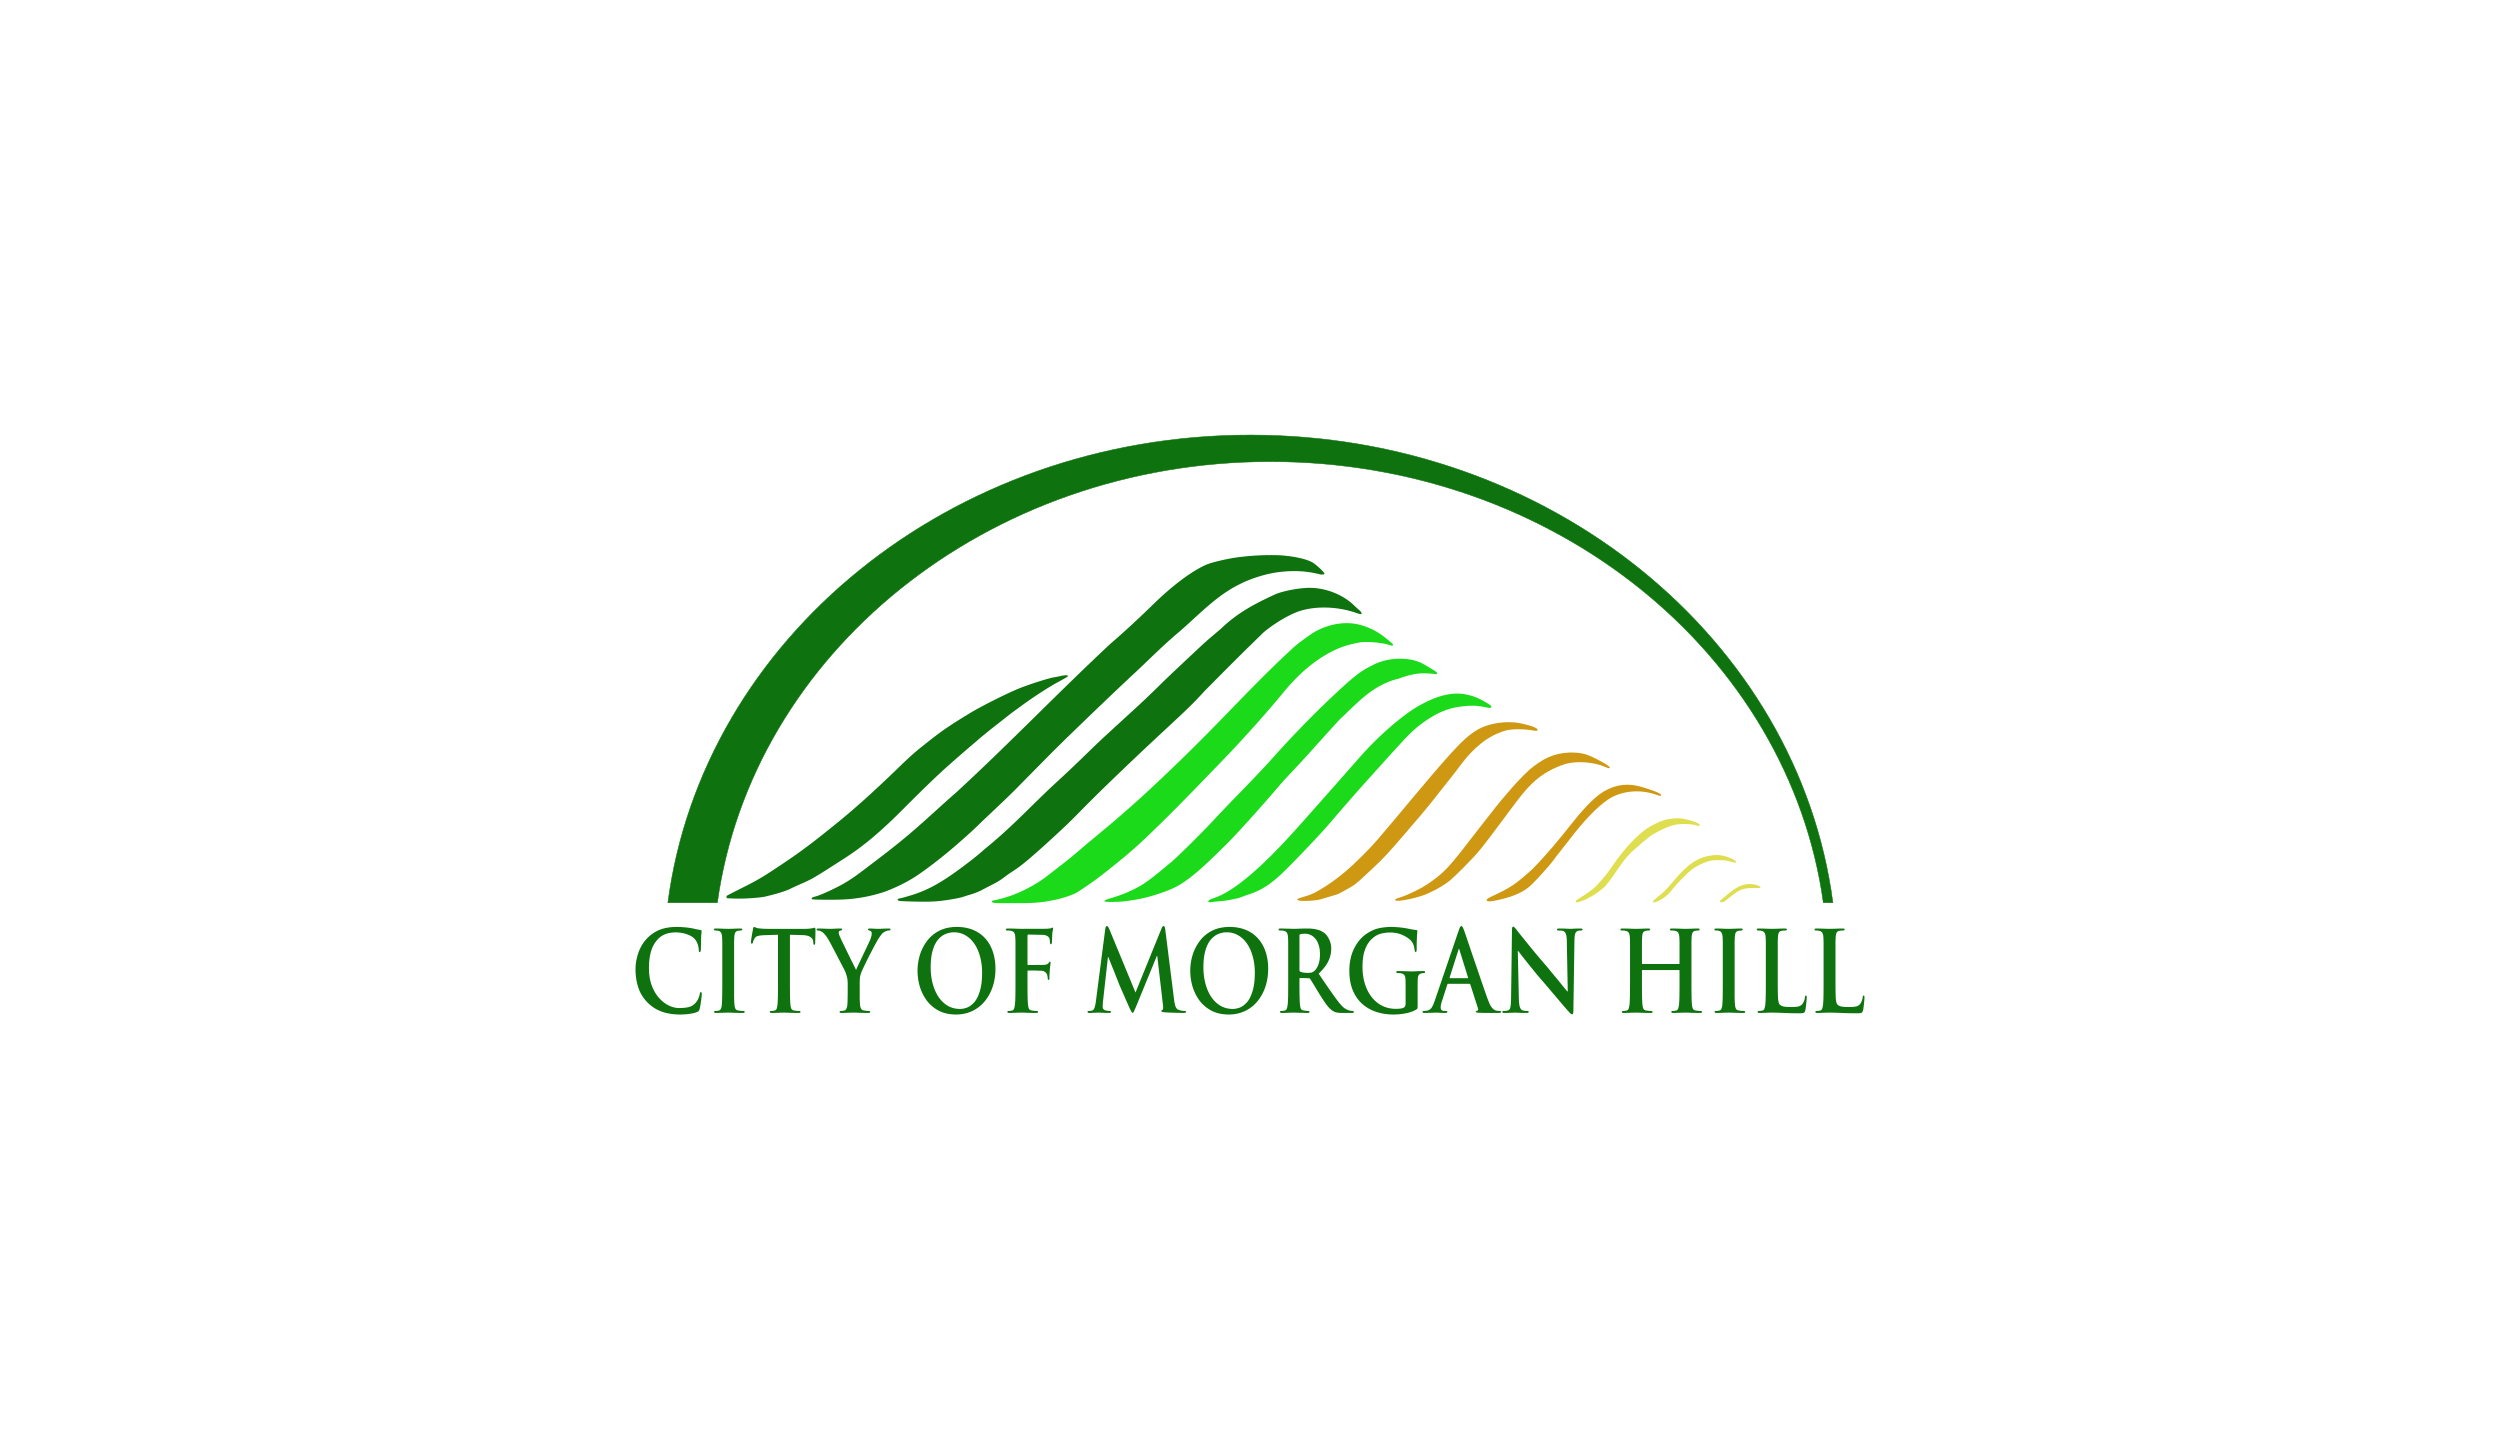 <svg xmlns="http://www.w3.org/2000/svg" height="510" width="880" xmlns:cgf="https://coding.garden/flags"><path fill="#fff" d="M0 0h880v510H0z"></path><path d="M527.126 176.441c-56.385 0-102.915 36.966-109.413 84.582h9.297c6.466-44.959 50.527-79.779 103.867-79.779s97.4 34.82 103.867 79.78h1.795c-6.498-47.617-53.028-84.583-109.413-84.583z" fill-rule="evenodd" stroke="#0e720e" stroke-width=".09" fill="#0e720e" transform="matrix(1.874 0 0 1.946 -547.7 -190.218)"></path><g fill="#0e720e"><path d="M255.907 316.152c-.115-.05-.206-.233-.203-.405.003-.173.1-.39.218-.485.117-.094 1.97-1.053 4.116-2.131 4.773-2.397 5.81-2.953 8.453-4.528 2.718-1.62 10.712-6.984 13.308-8.93 4.378-3.143 8.572-6.539 12.77-9.934 7.303-5.887 14.193-12.301 20.978-18.819 4.714-4.595 6.26-5.97 10.393-9.248 5.458-4.328 7.918-6.025 15.167-10.464 4.05-2.481 13.09-7.035 17.617-8.875 3.64-1.48 10.496-3.655 12.432-3.944a38.296 38.296 0 0 0 2.026-.404c1.947-.438 3.008-.37 2.636.169-.065.094-1.646.998-3.514 2.009-3.644 1.972-9.405 5.75-13.793 9.045-2.523 1.757-4.907 3.696-7.315 5.61-1.412 1.03-5.85 4.63-7.164 5.81a580.47 580.47 0 0 0-10.67 9.257c-3.131 2.765-9.372 8.783-15.221 14.678-8.138 8.2-14.287 13.363-21.067 17.684-3.176 2.013-6.296 4.12-9.531 6.03-3.048 1.965-6.506 3.1-9.691 4.753-2.703 1.128-5.54 1.845-8.37 2.54-1.737.427-7.141.815-10.339.743-1.665-.038-3.121-.11-3.236-.16zm63.679 1.136c-2.713-.088-3.34-.155-3.512-.377-.294-.382-.041-.566 1.037-.756.508-.09 2.369-.621 4.136-1.181 5.71-1.81 10.536-4.54 18.175-10.28 2.625-1.971 4.817-3.723 6.224-4.972.705-.626 1.684-1.454 2.176-1.84s1.484-1.228 2.205-1.87c7.37-6.257 13.993-13.372 21.087-19.948 3.276-2.974 8.527-7.946 12.043-11.403 4.254-4.169 8.88-8.352 13.057-12.171 4.177-3.82 7.544-6.912 11.738-11.052s10.286-9.785 13.929-13.212c3.642-3.426 5.392-4.76 8.114-7.106 5.652-5.428 11.61-8.55 18.451-11.719 2.688-1.322 9.064-2.549 12.885-2.48 5.644.103 11.512 2.482 15.343 6.22.652.637 1.469 1.383 1.815 1.659.648.515.947 1.11.689 1.369-.082.082-.85-.098-1.734-.406-6.343-2.208-13.587-2.522-19.417-.84-3.629 1.047-9.127 4.229-13.252 7.669-7.013 6.872-6.491 6.245-20.9 20.787-6.466 7.186-11.249 10.83-29.148 27.976-17.766 17.02-13.372 13.695-25.22 24.521-11.974 10.941-11.715 9.684-15.34 12.414-2.183 1.644-2.78 2.015-5.356 3.33a216.056 216.056 0 0 0-3.48 1.816c-.746.403-2.347 1.028-3.556 1.39s-2.405.736-2.659.832c-.917.349-4.332.994-7.22 1.365-3.13.401-6.124.466-12.31.265z"></path><path d="M285.756 316.524c-.218-.234.25-.735.778-.834 1.09-.203 3.258-1.063 6.07-2.407 4.68-2.236 7.11-3.753 11.888-7.414 4.392-3.322 8.782-6.638 13.04-10.143 6.566-5.325 12.656-11.232 19.042-16.78 18.472-16.967 35.851-35.154 54.21-52.26 5.236-4.507 10.284-9.212 15.24-14.047 6.586-6.437 13.208-11.412 18.294-13.741 2.222-1.018 8.723-2.496 12.745-2.897a87.4 87.4 0 0 1 13.468-.545c4.861.325 9.186 1.268 11.399 2.484 1.272.7 4.353 3.577 4.27 3.989-.071.36-.943.426-1.953.15-5.277-1.325-10.5-1.306-15.839-.444-4.228.76-8.864 2.326-12.436 4.202-7.872 3.966-14.014 10.57-20.644 16.351-6.11 5.069-11.642 10.815-17.505 16.175a1659.946 1659.946 0 0 0-18.595 17.763c-3.174 3.042-7.648 7.43-9.942 9.752l-9.76 9.889c-4.717 4.9-9.76 9.435-14.64 14.152-2.552 2.486-4.088 3.884-8.372 7.617-4.161 3.626-9.377 7.694-13.297 10.37-3.61 2.478-7.575 4.37-11.625 5.93a54.336 54.336 0 0 1-15.278 2.804c-3.497.14-10.391.064-10.558-.116z"></path></g><path d="M350.139 317.844c-.835-.1-1.172-.361-.897-.693a.72.72 0 0 1 .499-.23c.604.011 4.222-.974 6.352-1.729 2.674-.947 6.459-2.807 9.018-4.43 2.188-1.387 2.593-1.688 7.863-5.828 3.489-2.59 6.767-5.465 10.074-8.297 7.543-6.178 14.985-12.489 22.11-19.185a658.731 658.731 0 0 0 25.586-25.123c8.265-8.473 16.44-17.054 25.206-24.976 1.814-1.534 5.387-4.105 6.908-4.973 4.922-2.808 10.82-3.736 15.71-2.472 2.628.679 5.085 1.776 7.25 3.237 1.595 1.078 4.567 3.534 4.563 3.773-.008.393-.429.438-1.29.138-2.6-.906-8.432-1.364-10.872-.855-3.422.715-5.076 1.2-7.379 2.163-7.408 3.268-13.65 8.788-18.846 15.088-6.78 8.223-13.918 16.143-21.267 23.82-7.457 7.708-14.862 15.451-22.523 22.942-7.285 7.116-9.902 9.455-16.548 14.79-5.11 4.101-6.813 5.346-12.156 8.887-1.753 1.162-6.38 2.644-10.003 3.202-3.1.64-6.228.778-9.379.807l-6.786.017c-1.388.004-2.825-.028-3.193-.072zm38.741-.493c-.286-.308.262-.64 1.805-1.089 3.02-.88 5.546-1.83 7.983-3.008 3.93-1.897 5.883-3.31 13.994-10.118 1.828-1.534 9.938-9.548 13.567-13.406 5.445-5.789 7.479-7.926 8.91-9.362 3.217-3.23 10.542-10.95 12.549-13.226 5.911-6.704 14.497-15.567 21.029-21.708 7.735-7.272 9.975-9.04 14.052-11.096 4.565-2.456 9.744-3 14.754-1.969 2.59.778 2.762.863 7.05 3.477.829.505 1.29.895 1.286 1.088-.008.4-.256.46-1.172.286-.421-.08-1.811-.169-3.09-.198-3.137-.102-6.264.753-9.204 1.84-9.114 2.225-14.199 8.187-20.964 14.538-8.416 9.197-10.372 11.662-19.66 21.46-5.542 6.543-13.814 15.926-19.787 22.054-7.92 7.815-11.07 10.648-14.606 13.138-2.869 2.019-5.155 3.116-9.478 4.547-4.394 1.455-7.683 2.16-12.663 2.716-1.87.209-6.171.233-6.355.036zm36.458.049c-.19-.334.477-.777 1.882-1.248 7.097-2.381 16.686-10.48 29.781-25.155 7.245-8.101 14.416-16.273 21.61-24.424 6.151-7.012 13.888-13.847 19.98-17.653 5.01-2.886 10.884-5.51 16.739-4.589 2.736.458 4.757 1.195 7.268 2.652 2.313 1.342 2.65 1.652 2.234 2.05-.218.21-.44.206-1.595-.026-3.49-.7-5.011-.754-8.827-.318-4.046.462-7.646 1.82-11.569 4.365-3.706 2.403-6.16 4.582-10.19 9.048-3.455 3.755-6.857 7.562-10.28 11.349-4.97 5.496-9.827 11.1-14.65 16.735-3.018 3.56-13.394 14.417-16.806 17.587-4.079 3.79-7.2 5.718-11.54 7.127-1.406.404-2.725 1.108-4.165 1.384-1.68.371-3.35.712-5.062.874-1.066.083-2.43.216-3.034.296-1.422.187-1.642.18-1.776-.054z" fill="#1ada1a"></path><path d="M457.406 316.997c-1.398-.196-.965-.637 1.222-1.246 2.354-.655 3.651-1.184 5.397-2.204 3.574-2.087 6.085-3.867 9.667-6.85 2.954-2.461 8.801-8.279 11.13-11.074 8.623-10.019 16.88-20.373 25.69-30.216 4.132-4.581 6.865-7.005 9.782-8.672 3.266-1.868 8.263-2.824 12.78-2.445 2.85.239 7.39 1.543 8.034 2.307.388.463-.06.776-.888.62-3.44-.645-7.847-.698-9.998-.12-6.783 1.839-11.895 6.591-16.084 12.181-2.562 3.465-5.285 6.797-7.946 10.18-3.652 4.742-7.558 9.257-11.458 13.778-5.747 6.758-7.891 9.056-11.938 12.798-3.709 3.428-5.217 5.014-7.224 6.155-6.111 3.476-3.717 2.2-10.756 4.373-1.864.575-6.095.624-6.655.542l-.755-.107zm33.739-.127c-.193-.336.045-.463 2.063-1.104 2.417-.768 7.106-3.061 9.3-4.549 4.982-3.378 7.234-5.61 12.445-12.338 2.09-2.703 4.202-5.385 6.29-8.089 4.142-5.376 7.028-8.971 8.873-11.056 2.619-3.122 5.348-6.138 8.342-8.877 4.48-3.652 8.057-5.653 13.908-5.965 4.442-.04 6.256.45 10.794 2.906 2.85 1.543 3.758 2.22 3.432 2.556-.157.162-.526.065-1.675-.441-3.74-1.65-9.646-2.111-13.63-1.065-4.356 1.315-8.438 3.556-11.78 6.733-2.556 2.476-4.043 4.288-8.782 10.702-5.064 6.853-8.072 10.808-9.898 13.015-2.573 3.11-9.035 9.615-11.017 11.092-2.69 2.003-6.54 4.034-9.39 4.951-4.13 1.33-8.936 2.122-9.275 1.53zm32.221.152c-.26-.337.15-.746 1.277-1.27 7.153-3.329 8.715-4.367 14.714-9.772 5.082-5.142 9.697-10.778 14.2-16.471 3.371-4.306 6.806-7.907 9.375-9.83 3.999-2.992 8.592-4.085 13.115-3.12 3.36.716 8.419 2.565 8.625 3.152.192.549-.254.556-1.726.028-5.76-2.067-12.394-1.38-17.016 1.763-3.84 2.61-8.438 7.424-13.786 14.434-1.903 2.489-3.917 4.88-5.751 7.424-.72 1.019-4.678 5.424-6.787 7.553-3.03 3.175-6.875 4.534-10.943 5.578-3.452.844-4.94.994-5.297.531z" fill="#ce9812"></path><path d="M554.735 317.508c-.16-.28.078-.634.643-.958 1.26-.724 4.027-2.591 5.063-3.417 1.965-1.569 4.917-5.015 7.217-8.427 3.754-5.569 8.427-10.627 12.065-13.06 2.466-1.649 5.676-3.056 7.529-3.3 3.276-.433 3.739-.436 5.745-.043 2.655.52 5.347 1.573 5.338 2.088-.007.434-.234.444-1.527.07-.928-.268-1.823-.37-3.524-.404-3.262-.063-5.264.45-8.984 2.302-2.948 1.468-4.286 2.45-8.5 6.244-4.518 3.545-6.972 8.956-10.681 13.24-1.71 1.84-5.794 4.445-8.34 5.32-1.593.547-1.899.599-2.044.345zm50.805-.004c-.344-.272-.254-.38 1.474-1.769.408-.328 1.366-1.106 2.128-1.728 2.571-2.1 4.874-2.976 7.356-2.801 1.649.116 3.185.695 3.177 1.197-.004.238-.35.268-2.344.203-3.547-.118-5.167.502-8.435 3.225-.93.774-1.715 1.408-1.746 1.407-.03 0-.335.114-.676.255-.515.213-.674.215-.933.01zm-23.717-.144c.002-.146.499-.666 1.103-1.158.604-.49 1.646-1.345 2.315-1.897s2.352-2.373 3.74-4.045c5.153-6.208 8.81-8.638 13.845-9.196 1.439-.16 2.036-.146 3.292.074 2.119.37 4.714 1.508 4.945 2.167.14.398-.154.47-.967.238-2.505-.716-3.034-.792-5.327-.762-2.077.026-2.525.092-3.995.582-1.887.63-3.8 1.622-5.332 2.765-1.387 1.034-5.538 5.276-6.704 6.85-1.06 1.433-1.88 2.215-3.412 3.255-1.877 1.275-3.514 1.801-3.503 1.126z" fill="#dede4f"></path><path d="M239.379 357.11c1.141 0 2.271-.078 3.39-.235 1.12-.158 2.004-.38 2.653-.669.29-.131.48-.262.57-.393.112-.157.213-.406.303-.747.09-.341.179-.787.268-1.337.09-.55.168-1.075.235-1.573.067-.524.123-1.01.168-1.455a11.3 11.3 0 0 0 .067-.865c0-.393-.1-.59-.302-.59a.335.335 0 0 0-.302.157c-.045.105-.09.315-.134.63-.068.393-.213.838-.437 1.337a5.132 5.132 0 0 1-.705 1.258c-.649.865-1.443 1.455-2.383 1.77-.918.288-2.171.432-3.76.432-1.164 0-2.373-.302-3.626-.905-1.231-.603-2.373-1.494-3.425-2.673-1.052-1.18-1.902-2.648-2.551-4.405-.65-1.782-.974-3.787-.974-6.016 0-2.15.224-4.076.672-5.78.47-1.704 1.275-3.172 2.417-4.404a7.17 7.17 0 0 1 2.652-1.809c1.03-.42 2.25-.629 3.66-.629 1.499 0 2.864.236 4.095.708 1.254.445 2.16 1.022 2.72 1.73.402.498.716 1.075.94 1.73a6.32 6.32 0 0 1 .369 1.887c0 .577.112.866.336.866.246 0 .38-.302.403-.905.022-.236.044-.904.067-2.005 0-1.023.01-1.77.033-2.242a18.75 18.75 0 0 1 .135-1.69c.022-.236.033-.394.033-.472 0-.289-.168-.446-.504-.472a28.627 28.627 0 0 1-1.645-.315c-.76-.183-1.331-.301-1.712-.354a29.815 29.815 0 0 0-2.35-.275 23.418 23.418 0 0 0-2.518-.118c-2.394 0-4.442.354-6.143 1.062a12.778 12.778 0 0 0-4.465 3.106 12.408 12.408 0 0 0-1.914 2.674c-.515.944-.918 1.9-1.209 2.87-.29.97-.503 1.901-.638 2.793a19.06 19.06 0 0 0-.167 2.437c0 2.176.313 4.26.94 6.253.626 1.992 1.7 3.775 3.223 5.347 1.477 1.495 3.167 2.583 5.069 3.264 1.902.682 4.051 1.022 6.446 1.022m14.865-11.953c0 2.411-.011 4.26-.034 5.544a45.232 45.232 0 0 1-.134 3.028c-.112 1.18-.436 1.835-.974 1.966a4.781 4.781 0 0 1-1.208.157c-.358 0-.537.105-.537.315 0 .262.223.393.671.393.47 0 1.354-.026 2.652-.079.873-.026 1.4-.039 1.578-.039.314 0 .828.013 1.545.04 1.521.052 2.752.078 3.692.078.426 0 .638-.131.638-.393 0-.21-.179-.315-.537-.315-.268 0-.56-.013-.873-.04a14.365 14.365 0 0 0-.839-.117c-.47-.079-.795-.262-.974-.55-.179-.315-.302-.774-.369-1.377a45.05 45.05 0 0 1-.134-3.028v-18.56c0-.865.022-1.625.067-2.28.045-.708.145-1.232.302-1.573.18-.34.492-.564.94-.669a5.44 5.44 0 0 1 1.007-.118c.358 0 .537-.13.537-.393 0-.21-.235-.314-.705-.314s-1.287.026-2.45.078a63.06 63.06 0 0 1-1.645.04c-.336 0-.974-.013-1.914-.04a69.231 69.231 0 0 0-2.45-.078c-.538 0-.806.105-.806.314 0 .262.179.393.537.393.47 0 .873.053 1.208.158.694.183 1.075.917 1.142 2.202.044.655.067 1.415.067 2.28v12.976m19.612.001c0 2.333-.011 4.128-.034 5.387a44.65 44.65 0 0 1-.134 2.988c-.067.656-.168 1.167-.302 1.534-.135.34-.358.55-.672.629a4.781 4.781 0 0 1-1.208.157c-.358 0-.537.105-.537.315 0 .262.223.393.671.393.47 0 1.354-.026 2.652-.079a83.676 83.676 0 0 1 1.578-.039c.313 0 .85.013 1.612.04 1.521.052 2.741.078 3.659.078.425 0 .638-.131.638-.393 0-.21-.18-.315-.537-.315-.269 0-.56-.013-.873-.04a14.364 14.364 0 0 0-.84-.117c-.47-.079-.794-.288-.973-.63-.157-.366-.269-.864-.336-1.493a46.936 46.936 0 0 1-.134-3.028 325.221 325.221 0 0 1-.034-5.387v-16.122l4.23.118c1.366.026 2.35.249 2.955.668.626.42.962.93 1.007 1.534l.033.432c.023.525.146.787.37.787.156 0 .257-.21.302-.63 0-.393.022-1.232.067-2.516.022-1.127.034-1.809.034-2.045 0-.55-.09-.826-.269-.826-.067 0-.246.04-.537.118l-.37.08h-.033c-.806.13-1.567.196-2.283.196h-13.294c-.56 0-1.142-.013-1.746-.04a66.82 66.82 0 0 1-1.612-.157c-.335-.026-.693-.144-1.074-.354-.179-.078-.302-.118-.37-.118-.178 0-.313.25-.402.747 0 .027-.045.25-.134.669-.068.393-.157.891-.269 1.494-.09.603-.168 1.114-.235 1.533-.045.42-.067.695-.067.826 0 .42.1.63.302.63.18 0 .302-.158.37-.472.089-.394.28-.852.57-1.377.246-.42.593-.694 1.04-.825.47-.158 1.21-.263 2.217-.315l5.002-.157v16.122m24.532 4.443c0 .577-.011 1.206-.034 1.887 0 .682-.022 1.364-.067 2.045-.044.603-.156 1.101-.335 1.494-.157.367-.392.59-.705.669a4.657 4.657 0 0 1-1.175.157c-.359 0-.538.105-.538.315 0 .262.247.393.739.393.448 0 1.276-.026 2.484-.079a74.401 74.401 0 0 1 1.712-.039c.314 0 .84.013 1.578.04 1.5.052 2.686.078 3.559.078.47 0 .705-.131.705-.393 0-.21-.179-.315-.537-.315-.246 0-.526-.013-.84-.04a14.365 14.365 0 0 0-.839-.117c-.47-.079-.805-.302-1.007-.669s-.324-.865-.37-1.494a62.497 62.497 0 0 1-.1-2.045v-5.111c0-.865.022-1.573.067-2.124.067-.576.213-1.18.437-1.809.156-.419.514-1.219 1.074-2.398.56-1.18 1.209-2.49 1.947-3.932a321.481 321.481 0 0 1 2.048-3.893c.627-1.154 1.074-1.914 1.343-2.28.403-.578.716-.997.94-1.26.246-.261.537-.484.873-.668a2.993 2.993 0 0 1 1.477-.472c.425 0 .638-.13.638-.393 0-.21-.202-.314-.604-.314-.18 0-.739.013-1.679.039a50.793 50.793 0 0 1-1.914.079c-.313 0-.805-.013-1.477-.04a24.471 24.471 0 0 0-1.678-.078c-.38 0-.571.118-.571.354 0 .104.045.183.134.236.112.052.269.104.47.157.269.078.448.21.537.393a.992.992 0 0 1 .168.59c0 .55-.156 1.232-.47 2.045-.09.262-.392.93-.906 2.005a710.68 710.68 0 0 0-1.645 3.46 377.232 377.232 0 0 1-1.679 3.54c-.47.995-.738 1.598-.806 1.808l-.671-1.376a642.95 642.95 0 0 1-1.209-2.399c-.358-.76-.906-1.887-1.645-3.382a268.653 268.653 0 0 0-1.544-3.185 23.448 23.448 0 0 1-.638-1.415c-.268-.63-.403-1.075-.403-1.337 0-.393.157-.63.47-.708a.331.331 0 0 1 .168-.04c.38-.13.57-.261.57-.392 0-.236-.167-.354-.503-.354-.649 0-1.466.026-2.45.078-.56.027-.94.04-1.142.04-.38 0-1.276-.027-2.686-.079a118.02 118.02 0 0 0-1.544-.04c-.425 0-.638.119-.638.355s.168.353.504.353c.201 0 .436.053.705.158.246.105.48.223.705.354.716.498 1.488 1.455 2.316 2.87.313.524.761 1.35 1.343 2.477a221.651 221.651 0 0 1 1.914 3.657 460.105 460.105 0 0 1 1.813 3.46c.514.997.794 1.574.839 1.73.268.735.459 1.377.57 1.928.135.524.202 1.258.202 2.202v3.224m38.446-23.318c-2.395 0-4.487.457-6.277 1.375-1.768.917-3.213 2.149-4.332 3.695a16.09 16.09 0 0 0-2.484 4.994 19.206 19.206 0 0 0-.769 5.35c0 1.835.254 3.659.769 5.467a16.515 16.515 0 0 0 2.453 4.994c1.12 1.494 2.538 2.697 4.261 3.615 1.724.89 3.742 1.338 6.048 1.338 2.081 0 3.983-.404 5.706-1.216a12.575 12.575 0 0 0 4.398-3.421c1.231-1.494 2.171-3.212 2.82-5.152.65-1.966.973-4.078.973-6.332 0-2.229-.315-4.25-.942-6.058-.627-1.835-1.532-3.394-2.718-4.678-1.164-1.285-2.588-2.266-4.266-2.948-1.679-.681-3.559-1.023-5.64-1.023zm-.973 1.889c1.366 0 2.642.327 3.828.982 1.209.656 2.261 1.613 3.156 2.871.896 1.232 1.59 2.738 2.083 4.52.514 1.757.773 3.725.773 5.9 0 2.648-.28 4.837-.84 6.567-.537 1.73-1.223 3.039-2.051 3.93-.828.865-1.664 1.457-2.515 1.772-.828.288-1.621.432-2.382.432-1.567 0-3.004-.365-4.302-1.1-1.275-.76-2.357-1.808-3.253-3.145-.895-1.337-1.581-2.9-2.051-4.683-.47-1.783-.703-3.693-.703-5.737 0-2.333.233-4.301.703-5.9.47-1.626 1.1-2.896 1.883-3.813.806-.944 1.69-1.613 2.653-2.006a7.9 7.9 0 0 1 3.018-.59zm25.817 13.801c0-.236.079-.354.235-.354h2.384c.582.026 1.108.052 1.578.078.492 0 .828.014 1.007.04.47.078.85.262 1.141.55.291.262.482.55.571.865.134.472.202.878.202 1.22 0 .366.09.55.268.55.157 0 .246-.066.269-.197.044-.131.067-.314.067-.55 0-.236.011-.695.033-1.377.045-.681.079-1.18.101-1.494.045-.446.112-1.035.202-1.77.044-.366.067-.59.067-.668 0-.236-.067-.354-.202-.354-.112 0-.235.092-.369.276l-.067.117c-.291.42-.772.656-1.444.708-.313.027-.817.04-1.51.04l-4.298.039c-.156 0-.235-.118-.235-.354v-9.83c0-.367.101-.55.302-.55l5.17.117c.582.026 1.064.157 1.444.393.38.21.638.472.772.787.09.236.146.485.168.747.023.236.034.485.034.747.044.42.156.63.336.63.178 0 .29-.184.335-.551a8.78 8.78 0 0 0 .067-.787c.023-.42.045-.865.068-1.337.022-.603.033-.957.033-1.061.045-.394.112-.826.202-1.298a3.3 3.3 0 0 0 .067-.472c0-.236-.079-.354-.235-.354-.068 0-.168.04-.303.118-.111.053-.19.092-.234.118-.18.052-.527.092-1.041.118a1.02 1.02 0 0 1-.336.04c-.515.026-3.47.039-8.863.039-.224 0-.806-.013-1.746-.04a95.898 95.898 0 0 0-3.088-.078c-.515 0-.773.13-.773.393 0 .21.19.314.571.314.604 0 1.04.04 1.31.118.537.132.895.367 1.074.708.201.315.324.826.37 1.534.044.655.066 1.415.066 2.28v12.976c0 2.386-.011 4.195-.033 5.427a44.147 44.147 0 0 1-.135 2.95c-.09.68-.201 1.192-.335 1.533-.112.34-.325.55-.638.629a4.781 4.781 0 0 1-1.209.157c-.336 0-.503.105-.503.315 0 .262.235.393.705.393.447 0 1.287-.026 2.518-.079a72.44 72.44 0 0 1 1.745-.039c.291 0 .795.013 1.511.04 1.5.052 2.697.078 3.592.078.493 0 .739-.131.739-.393 0-.21-.19-.315-.57-.315-.247 0-.527-.013-.84-.04a14.37 14.37 0 0 0-.84-.117c-.47-.079-.794-.288-.973-.63-.157-.366-.269-.877-.336-1.533a44.147 44.147 0 0 1-.134-2.949c-.022-1.232-.034-3.04-.034-5.426v-3.185m24.052 10.656c-.112.865-.269 1.573-.47 2.123-.18.55-.482.878-.907.983a4.402 4.402 0 0 1-1.007.118c-.358 0-.537.092-.537.275 0 .289.201.433.604.433.358 0 1.04-.026 2.048-.079a51.18 51.18 0 0 1 1.276-.039c.201 0 .56.013 1.074.04a52.71 52.71 0 0 0 2.45.078c.538 0 .807-.144.807-.433 0-.183-.168-.275-.504-.275a5.76 5.76 0 0 1-1.41-.196c-.313-.08-.56-.223-.739-.433-.179-.21-.268-.485-.268-.826 0-.524.033-1.14.1-1.848l1.746-15.65h.135l.604 1.494c.202.498.537 1.337 1.007 2.517.18.42.504 1.232.974 2.438.47 1.18.772 1.94.906 2.28.09.263.302.8.638 1.613.358.786.76 1.704 1.209 2.752a1123.45 1123.45 0 0 0 2.014 4.562l.1.235c.538 1.154.896 1.73 1.075 1.73.157 0 .302-.13.436-.393.135-.262.403-.865.806-1.808l7.319-17.852h.134l2.014 17.301c.045.315.068.603.068.865 0 .498-.079.774-.235.826-.247.131-.37.275-.37.433 0 .13.067.222.202.275.134.052.391.105.772.157a66.895 66.895 0 0 0 3.592.157c1.656.053 2.73.079 3.223.079.582 0 .873-.144.873-.433 0-.183-.18-.275-.537-.275a6.039 6.039 0 0 1-2.082-.393c-.492-.184-.85-.564-1.074-1.14-.224-.577-.414-1.52-.57-2.832l-3.056-24.3c-.09-.813-.29-1.22-.604-1.22-.246 0-.493.315-.739.944l-9.131 22.453-9.166-22.177c-.201-.472-.369-.787-.503-.944-.134-.184-.269-.275-.403-.275-.269 0-.459.34-.57 1.022l-3.324 25.638m47.105-26.346c-2.395 0-4.486.457-6.277 1.375-1.768.917-3.213 2.149-4.332 3.695a16.09 16.09 0 0 0-2.484 4.994 19.21 19.21 0 0 0-.774 5.35c0 1.835.26 3.659.774 5.467a16.5 16.5 0 0 0 2.448 4.994c1.12 1.494 2.543 2.697 4.266 3.615 1.724.89 3.737 1.338 6.043 1.338 2.081 0 3.983-.404 5.706-1.216a12.575 12.575 0 0 0 4.398-3.421c1.231-1.494 2.172-3.212 2.82-5.152.65-1.966.973-4.078.973-6.332 0-2.229-.31-4.25-.937-6.058-.626-1.835-1.532-3.394-2.718-4.678-1.164-1.285-2.587-2.266-4.266-2.948-1.679-.681-3.559-1.023-5.64-1.023zm-.973 1.889c1.366 0 2.642.327 3.829.982 1.208.656 2.26 1.613 3.156 2.871.895 1.232 1.584 2.738 2.077 4.52.514 1.757.773 3.725.773 5.9 0 2.648-.28 4.837-.84 6.567-.537 1.73-1.218 3.039-2.046 3.93-.828.865-1.67 1.457-2.52 1.772-.828.288-1.621.432-2.382.432-1.567 0-2.999-.365-4.297-1.1-1.275-.76-2.362-1.808-3.258-3.145-.895-1.337-1.576-2.9-2.046-4.683-.47-1.783-.707-3.693-.707-5.737 0-2.333.237-4.301.707-5.9.47-1.626 1.095-2.896 1.878-3.813.806-.944 1.69-1.613 2.653-2.006a7.925 7.925 0 0 1 3.023-.59zm18.932-1.339c-.492 0-.738.12-.738.356s.19.351.57.351c.604 0 1.04.039 1.308.118.538.13.895.366 1.074.707.202.315.327.83.372 1.537.045.656.066 1.416.066 2.281v12.976c0 2.333-.008 4.127-.03 5.386a44.322 44.322 0 0 1-.138 2.988c-.09.681-.201 1.191-.336 1.532-.112.34-.323.552-.636.631a4.766 4.766 0 0 1-1.206.158c-.359 0-.54.106-.54.316 0 .262.224.391.672.392.604 0 1.51-.03 2.718-.082.739-.026 1.2-.036 1.38-.036.156 0 .514.01 1.074.036 1.141.026 1.956.04 2.448.04.493.027.963.041 1.41.042.448 0 .672-.13.672-.392 0-.21-.133-.316-.402-.316-.224 0-.496-.015-.81-.04a9.94 9.94 0 0 0-.834-.118c-.47-.079-.798-.29-.977-.631-.157-.367-.27-.877-.336-1.532-.067-.76-.11-1.77-.133-3.03a320.539 320.539 0 0 1-.035-5.385v-.55c0-.21.09-.315.27-.315l2.921.081c.269 0 .472.091.606.275.112.157.246.378.402.667.18.262.58.902 1.207 1.924.694 1.18 1.268 2.128 1.715 2.835 1.052 1.704 1.91 2.989 2.581 3.854.672.865 1.345 1.505 2.016 1.924a4.21 4.21 0 0 0 1.41.59c.515.106 1.244.158 2.184.159h3.187c.425 0 .641-.13.641-.392 0-.21-.139-.316-.407-.316-.246 0-.556-.038-.937-.117h-.035c-.493-.105-1.04-.331-1.645-.672-.582-.367-1.276-1.036-2.082-2.006-1.141-1.415-3.176-4.282-6.108-8.608l-1.176-1.73c1.634-1.547 2.777-3.015 3.426-4.404a9.992 9.992 0 0 0 1.008-4.403c0-1.206-.251-2.298-.744-3.268-.47-.97-.983-1.677-1.542-2.123a6.917 6.917 0 0 0-2.785-1.334c-1.007-.236-2.137-.356-3.39-.356-.313 0-1.064.014-2.25.04a73.212 73.212 0 0 1-2.484.077c-.112 0-.56-.01-1.344-.036a72.9 72.9 0 0 0-1.95-.04 19.604 19.604 0 0 0-1.308-.041zm8.695 1.848c.537 0 1.098.12 1.68.356.604.236 1.165.64 1.68 1.217.537.55.959 1.296 1.272 2.24.336.943.504 2.074.504 3.385 0 1.494-.19 2.726-.57 3.695-.358.97-.828 1.702-1.41 2.2-.314.262-.623.45-.937.554-.313.08-.796.118-1.446.118a12.4 12.4 0 0 1-1.374-.082 6.214 6.214 0 0 1-1.176-.31c-.201-.105-.305-.346-.305-.713v-11.953c0-.288.104-.47.305-.55.291-.104.881-.157 1.777-.157zm39.516 20.92c0-2.36.01-3.932.033-4.719.022-.707.123-1.232.302-1.572.202-.341.526-.564.974-.669.403-.079.705-.118.906-.118.291 0 .437-.105.437-.314 0-.263-.224-.394-.672-.394-.447 0-1.119.013-2.014.04a50.62 50.62 0 0 1-1.914.078c-.223 0-.828-.013-1.812-.04a95.938 95.938 0 0 0-3.056-.078c-.47 0-.705.131-.705.394 0 .21.168.314.504.314.604 0 1.04.04 1.31.118.536.131.906.367 1.107.708.202.34.314.852.336 1.533.022.787.033 2.333.033 4.64v3.697c0 .734-.212 1.219-.637 1.455a3.572 3.572 0 0 1-1.243.353 14.12 14.12 0 0 1-1.611.08c-1.746 0-3.346-.368-4.8-1.102-1.433-.734-2.664-1.77-3.694-3.106s-1.824-2.91-2.383-4.719c-.538-1.809-.806-3.762-.806-5.859 0-2.333.268-4.273.806-5.82.537-1.572 1.298-2.844 2.283-3.814 1.051-1.022 2.115-1.677 3.189-1.966a12.254 12.254 0 0 1 3.458-.472c1.723 0 3.245.328 4.566.983 1.343.63 2.316 1.324 2.92 2.084.38.472.65.983.806 1.534.157.524.269 1.1.336 1.73.045.34.156.511.336.511.246 0 .369-.275.369-.826 0-1.677.022-2.949.067-3.814.045-.891.09-1.625.134-2.202.023-.21.034-.354.034-.432 0-.289-.157-.446-.47-.472a15.96 15.96 0 0 1-1.242-.157c-.493-.079-.963-.17-1.41-.276a6.383 6.383 0 0 0-.873-.157 23.801 23.801 0 0 0-1.545-.236 22.826 22.826 0 0 0-1.812-.157 19.095 19.095 0 0 0-1.713-.079c-1.7 0-3.267.17-4.7.511-1.432.341-2.876 1.023-4.33 2.045-1.68 1.18-3.078 2.884-4.197 5.112-1.097 2.228-1.645 4.81-1.645 7.746 0 2.622.403 4.916 1.209 6.882.828 1.966 1.958 3.578 3.39 4.836a13.888 13.888 0 0 0 4.935 2.792c1.858.603 3.85.904 5.976.904a22.57 22.57 0 0 0 4.398-.432c1.455-.288 2.686-.734 3.693-1.337.202-.131.325-.262.37-.393.044-.158.067-.498.067-1.023V349.6m15.4-23.634c-.156 0-.303.12-.438.357-.134.21-.302.614-.503 1.216l-8.425 24.695c-.38 1.127-.773 1.978-1.176 2.555-.403.55-.964.878-1.68.983a7.159 7.159 0 0 1-1.039.081c-.268 0-.402.106-.402.316 0 .262.211.391.637.392.582 0 1.177-.015 1.781-.041a37.52 37.52 0 0 1 1.44-.04c.426-.027.672-.037.74-.037.29 0 .872.024 1.745.077.783.026 1.387.04 1.812.04.38 0 .57-.13.57-.391 0-.21-.168-.316-.503-.316h-.5c-.492 0-.842-.106-1.043-.316-.201-.21-.3-.513-.3-.906 0-.629.168-1.427.504-2.397l1.812-5.62c.067-.21.166-.316.3-.316h7.488c.157 0 .27.091.336.275l2.683 8.333a.8.8 0 0 1 .071.316c0 .314-.125.512-.371.59-.314.026-.469.147-.469.357 0 .157.289.258.87.31h.138c1.32.052 2.45.081 3.39.082h2.953c.627 0 1.04-.03 1.242-.082.202-.052.3-.153.3-.31 0-.21-.141-.316-.432-.316-.493 0-.963-.053-1.41-.158-.47-.13-.94-.487-1.41-1.064-.47-.576-.988-1.65-1.548-3.222-.425-1.18-.826-2.32-1.206-3.42a99.392 99.392 0 0 0-.906-2.597c-.202-.63-1.267-3.747-3.192-9.356-.828-2.438-1.496-4.42-2.01-5.941-.516-1.52-.852-2.478-1.009-2.871-.313-.839-.594-1.257-.84-1.258zm-.84 8.064c.067 0 .124.106.168.315v.036l3.024 9.713c0 .157-.056.24-.168.24h-6.18c-.09 0-.132-.097-.132-.28l3.085-9.673c.044-.236.114-.351.203-.351zm20.695.667h.1c.023.026.27.34.74.944.156.21.57.747 1.241 1.612.694.865 1.332 1.665 1.914 2.399.604.734 1.265 1.546 1.98 2.438.717.89 1.422 1.73 2.116 2.516.806.918 2.294 2.66 4.465 5.23a434.8 434.8 0 0 1 3.223 3.814c.962 1.101 1.7 1.94 2.216 2.517.246.288.458.498.638.629.179.157.346.236.503.236.291 0 .436-.407.437-1.22l.369-24.811c.022-1.101.112-1.888.268-2.36.18-.498.504-.825.974-.983a3.669 3.669 0 0 1 1.007-.118c.403 0 .604-.117.604-.353 0-.131-.067-.223-.201-.276-.112-.052-.302-.078-.57-.078-.74 0-1.635.026-2.686.078-.336.027-.538.04-.605.04-.224 0-.615-.013-1.175-.04a68.193 68.193 0 0 0-2.887-.078c-.291 0-.515.026-.671.078-.135.053-.202.145-.202.276 0 .236.18.353.537.353.38 0 .716.014 1.007.04.314.026.571.092.773.196.402.21.682.564.839 1.062.179.472.28 1.298.302 2.477l.336 17.656h-.168l-.739-.865-1.678-2.084a312.535 312.535 0 0 0-3.324-4.011 71.737 71.737 0 0 0-1.645-2.006 305.013 305.013 0 0 1-3.626-4.246 644.56 644.56 0 0 1-3.156-3.854 167.221 167.221 0 0 0-2.45-3.028 339.78 339.78 0 0 0-1.175-1.494 5.734 5.734 0 0 1-.302-.393c-.426-.55-.739-.826-.94-.826-.291 0-.437.446-.437 1.337l-.302 23.279c-.022 1.782-.1 3.001-.235 3.657-.112.655-.38 1.061-.806 1.219-.38.13-.884.196-1.51.196-.359 0-.538.105-.538.315 0 .262.247.393.739.393.537 0 1.097-.013 1.678-.04a34.789 34.789 0 0 1 1.377-.039 8.28 8.28 0 0 1 .57-.039c.202 0 .515.013.94.04 1.21.052 2.284.078 3.224.078.514 0 .772-.131.772-.393 0-.21-.19-.315-.57-.315-.717 0-1.3-.092-1.747-.275-.358-.157-.638-.564-.839-1.219-.201-.655-.313-1.704-.336-3.146l-.369-16.515m43.907 4.64c-.134 0-.201-.092-.201-.275v-6.882c0-.865.022-1.625.067-2.28.045-.708.145-1.232.302-1.573.179-.34.492-.564.94-.669.403-.078.727-.118.974-.118.402 0 .604-.117.604-.353s-.235-.354-.705-.354c-.425 0-1.287.026-2.585.078a88.62 88.62 0 0 1-1.645.04c-.269 0-.817-.013-1.645-.04a88.592 88.592 0 0 0-3.19-.078c-.47 0-.705.118-.705.354s.19.353.571.353c.604 0 1.04.04 1.31.118.537.132.895.367 1.074.708.201.315.324.826.369 1.534.045.655.067 1.415.067 2.28v12.976c0 2.334-.011 4.13-.033 5.388a44.65 44.65 0 0 1-.135 2.988c-.09.682-.201 1.193-.335 1.534-.112.34-.325.55-.638.629a4.781 4.781 0 0 1-1.209.157c-.358 0-.537.105-.537.315 0 .262.224.393.671.393.47 0 1.354-.026 2.653-.079a83.473 83.473 0 0 1 1.578-.039c.313 0 .85.013 1.611.04 1.522.052 2.73.078 3.626.078.447 0 .671-.131.671-.393 0-.21-.179-.315-.537-.315-.269 0-.56-.013-.873-.04a14.37 14.37 0 0 0-.84-.117c-.47-.079-.794-.288-.973-.63-.156-.366-.268-.864-.335-1.493a46.936 46.936 0 0 1-.135-3.028 325.221 325.221 0 0 1-.033-5.387v-3.46c0-.158.067-.237.201-.237h12.825c.134 0 .201.08.201.236v3.46c0 2.334-.011 4.13-.033 5.388a44.707 44.707 0 0 1-.135 2.988c-.09.682-.201 1.193-.335 1.534-.112.34-.325.55-.638.629a4.782 4.782 0 0 1-1.209.157c-.358 0-.537.105-.537.315 0 .262.235.393.705.393.448 0 1.32-.026 2.619-.079a83.456 83.456 0 0 1 1.577-.039c.314 0 .85.013 1.612.04 1.522.052 2.73.078 3.626.078.447 0 .671-.131.671-.393 0-.21-.179-.315-.537-.315-.269 0-.56-.013-.873-.04a14.376 14.376 0 0 0-.84-.117c-.47-.079-.794-.288-.973-.63-.156-.366-.268-.864-.336-1.493a46.865 46.865 0 0 1-.134-3.028 324.494 324.494 0 0 1-.033-5.387V332.18c0-.865.022-1.625.067-2.28.044-.708.145-1.232.302-1.573.179-.34.492-.564.94-.669.403-.078.727-.118.974-.118.402 0 .604-.117.604-.353s-.235-.354-.705-.354c-.425 0-1.287.026-2.585.078a88.62 88.62 0 0 1-1.645.04c-.269 0-.817-.013-1.645-.04a88.597 88.597 0 0 0-3.19-.078c-.47 0-.705.118-.705.354s.19.353.571.353c.604 0 1.04.04 1.31.118.536.132.895.367 1.074.708.201.315.324.826.369 1.534.045.655.067 1.415.067 2.28v6.882c0 .183-.067.275-.201.275h-12.825m28.256 5.82c0 2.411-.01 4.26-.033 5.544a45.157 45.157 0 0 1-.135 3.028c-.111 1.18-.436 1.835-.973 1.966a4.781 4.781 0 0 1-1.209.157c-.358 0-.537.105-.537.315 0 .262.224.393.672.393.47 0 1.354-.026 2.652-.079a83.676 83.676 0 0 1 1.578-.039c.313 0 .828.013 1.544.04 1.522.052 2.753.078 3.693.078.425 0 .638-.131.638-.393 0-.21-.18-.315-.537-.315-.269 0-.56-.013-.873-.04a14.365 14.365 0 0 0-.84-.117c-.47-.079-.794-.262-.973-.55-.18-.315-.302-.774-.37-1.377a45.73 45.73 0 0 1-.134-3.028v-18.56c0-.865.023-1.625.067-2.28.045-.708.146-1.232.303-1.573.179-.34.492-.564.94-.669a5.441 5.441 0 0 1 1.007-.118c.358 0 .537-.13.537-.393 0-.21-.235-.314-.705-.314s-1.287.026-2.45.078c-.829.027-1.377.04-1.646.04-.336 0-.974-.013-1.914-.04a69.23 69.23 0 0 0-2.45-.078c-.537 0-.806.105-.806.314 0 .262.179.393.537.393.47 0 .873.053 1.209.158.694.183 1.074.917 1.141 2.202.045.655.067 1.415.067 2.28v12.976m19.344-6.92v-6.056c0-.865.022-1.625.067-2.28.045-.708.145-1.232.302-1.573.179-.34.492-.564.94-.669.403-.078.84-.118 1.31-.118.402 0 .604-.117.604-.353s-.235-.354-.705-.354c-.426 0-1.355.026-2.787.078-1.007.027-1.6.04-1.78.04-.2 0-.771-.013-1.711-.04a90.398 90.398 0 0 0-2.888-.078c-.492 0-.738.118-.738.354s.19.353.57.353c.47 0 .84.04 1.108.118.538.132.896.367 1.075.708.201.315.324.826.369 1.534.045.655.067 1.415.067 2.28v12.976c0 2.334-.011 4.13-.033 5.388a44.65 44.65 0 0 1-.135 2.988c-.09.682-.201 1.193-.335 1.534-.112.34-.325.55-.638.629a4.781 4.781 0 0 1-1.209.157c-.358 0-.537.105-.537.315 0 .262.224.393.671.393.47 0 1.354-.026 2.653-.079a83.456 83.456 0 0 1 1.577-.039c.806 0 1.959.026 3.458.079 1.209.052 2.26.091 3.156.118.895.026 1.947.039 3.156.039.85 0 1.388-.066 1.611-.197.224-.13.392-.42.504-.865.067-.262.123-.603.168-1.022.067-.446.123-.944.168-1.494a27 27 0 0 0 .134-1.298c.022-.34.034-.577.034-.708 0-.445-.09-.668-.269-.668-.201 0-.325.196-.37.59a4.399 4.399 0 0 1-.301 1.297c-.18.446-.37.8-.571 1.062-.38.472-.862.773-1.444.904s-1.41.197-2.484.197c-1.253 0-2.171-.066-2.753-.197-.56-.13-.996-.354-1.31-.668-.313-.315-.514-1.062-.604-2.241-.067-1.18-.1-3.251-.1-6.213v-6.921m20.326 0v-6.056c0-.865.023-1.625.068-2.28.044-.708.145-1.232.302-1.573.179-.34.492-.564.94-.669.403-.078.84-.118 1.31-.118.402 0 .603-.117.603-.353s-.235-.354-.705-.354c-.425 0-1.354.026-2.786.078-1.007.027-1.6.04-1.78.04-.2 0-.772-.013-1.712-.04a90.406 90.406 0 0 0-2.887-.078c-.492 0-.738.118-.738.354s.19.353.57.353c.47 0 .84.04 1.108.118.537.132.895.367 1.075.708.2.315.324.826.369 1.534.045.655.067 1.415.067 2.28v12.976c0 2.334-.011 4.13-.034 5.388a44.65 44.65 0 0 1-.134 2.988c-.09.682-.201 1.193-.336 1.534-.112.34-.324.55-.637.629a4.782 4.782 0 0 1-1.21.157c-.357 0-.536.105-.536.315 0 .262.224.393.671.393.47 0 1.354-.026 2.652-.079.873-.026 1.4-.039 1.578-.039.806 0 1.959.026 3.458.079 1.209.052 2.26.091 3.156.118.895.026 1.947.039 3.156.039.85 0 1.387-.066 1.611-.197.224-.13.392-.42.504-.865.067-.262.123-.603.168-1.022.067-.446.123-.944.168-1.494.067-.55.111-.983.134-1.298.022-.34.033-.577.033-.708 0-.445-.09-.668-.268-.668-.202 0-.325.196-.37.59a4.4 4.4 0 0 1-.302 1.297c-.179.446-.369.8-.57 1.062-.38.472-.862.773-1.444.904s-1.41.197-2.484.197c-1.254 0-2.171-.066-2.753-.197-.56-.13-.996-.354-1.31-.668-.313-.315-.514-1.062-.604-2.241-.067-1.18-.1-3.251-.1-6.213v-6.921" fill="#0e720e"></path></svg>